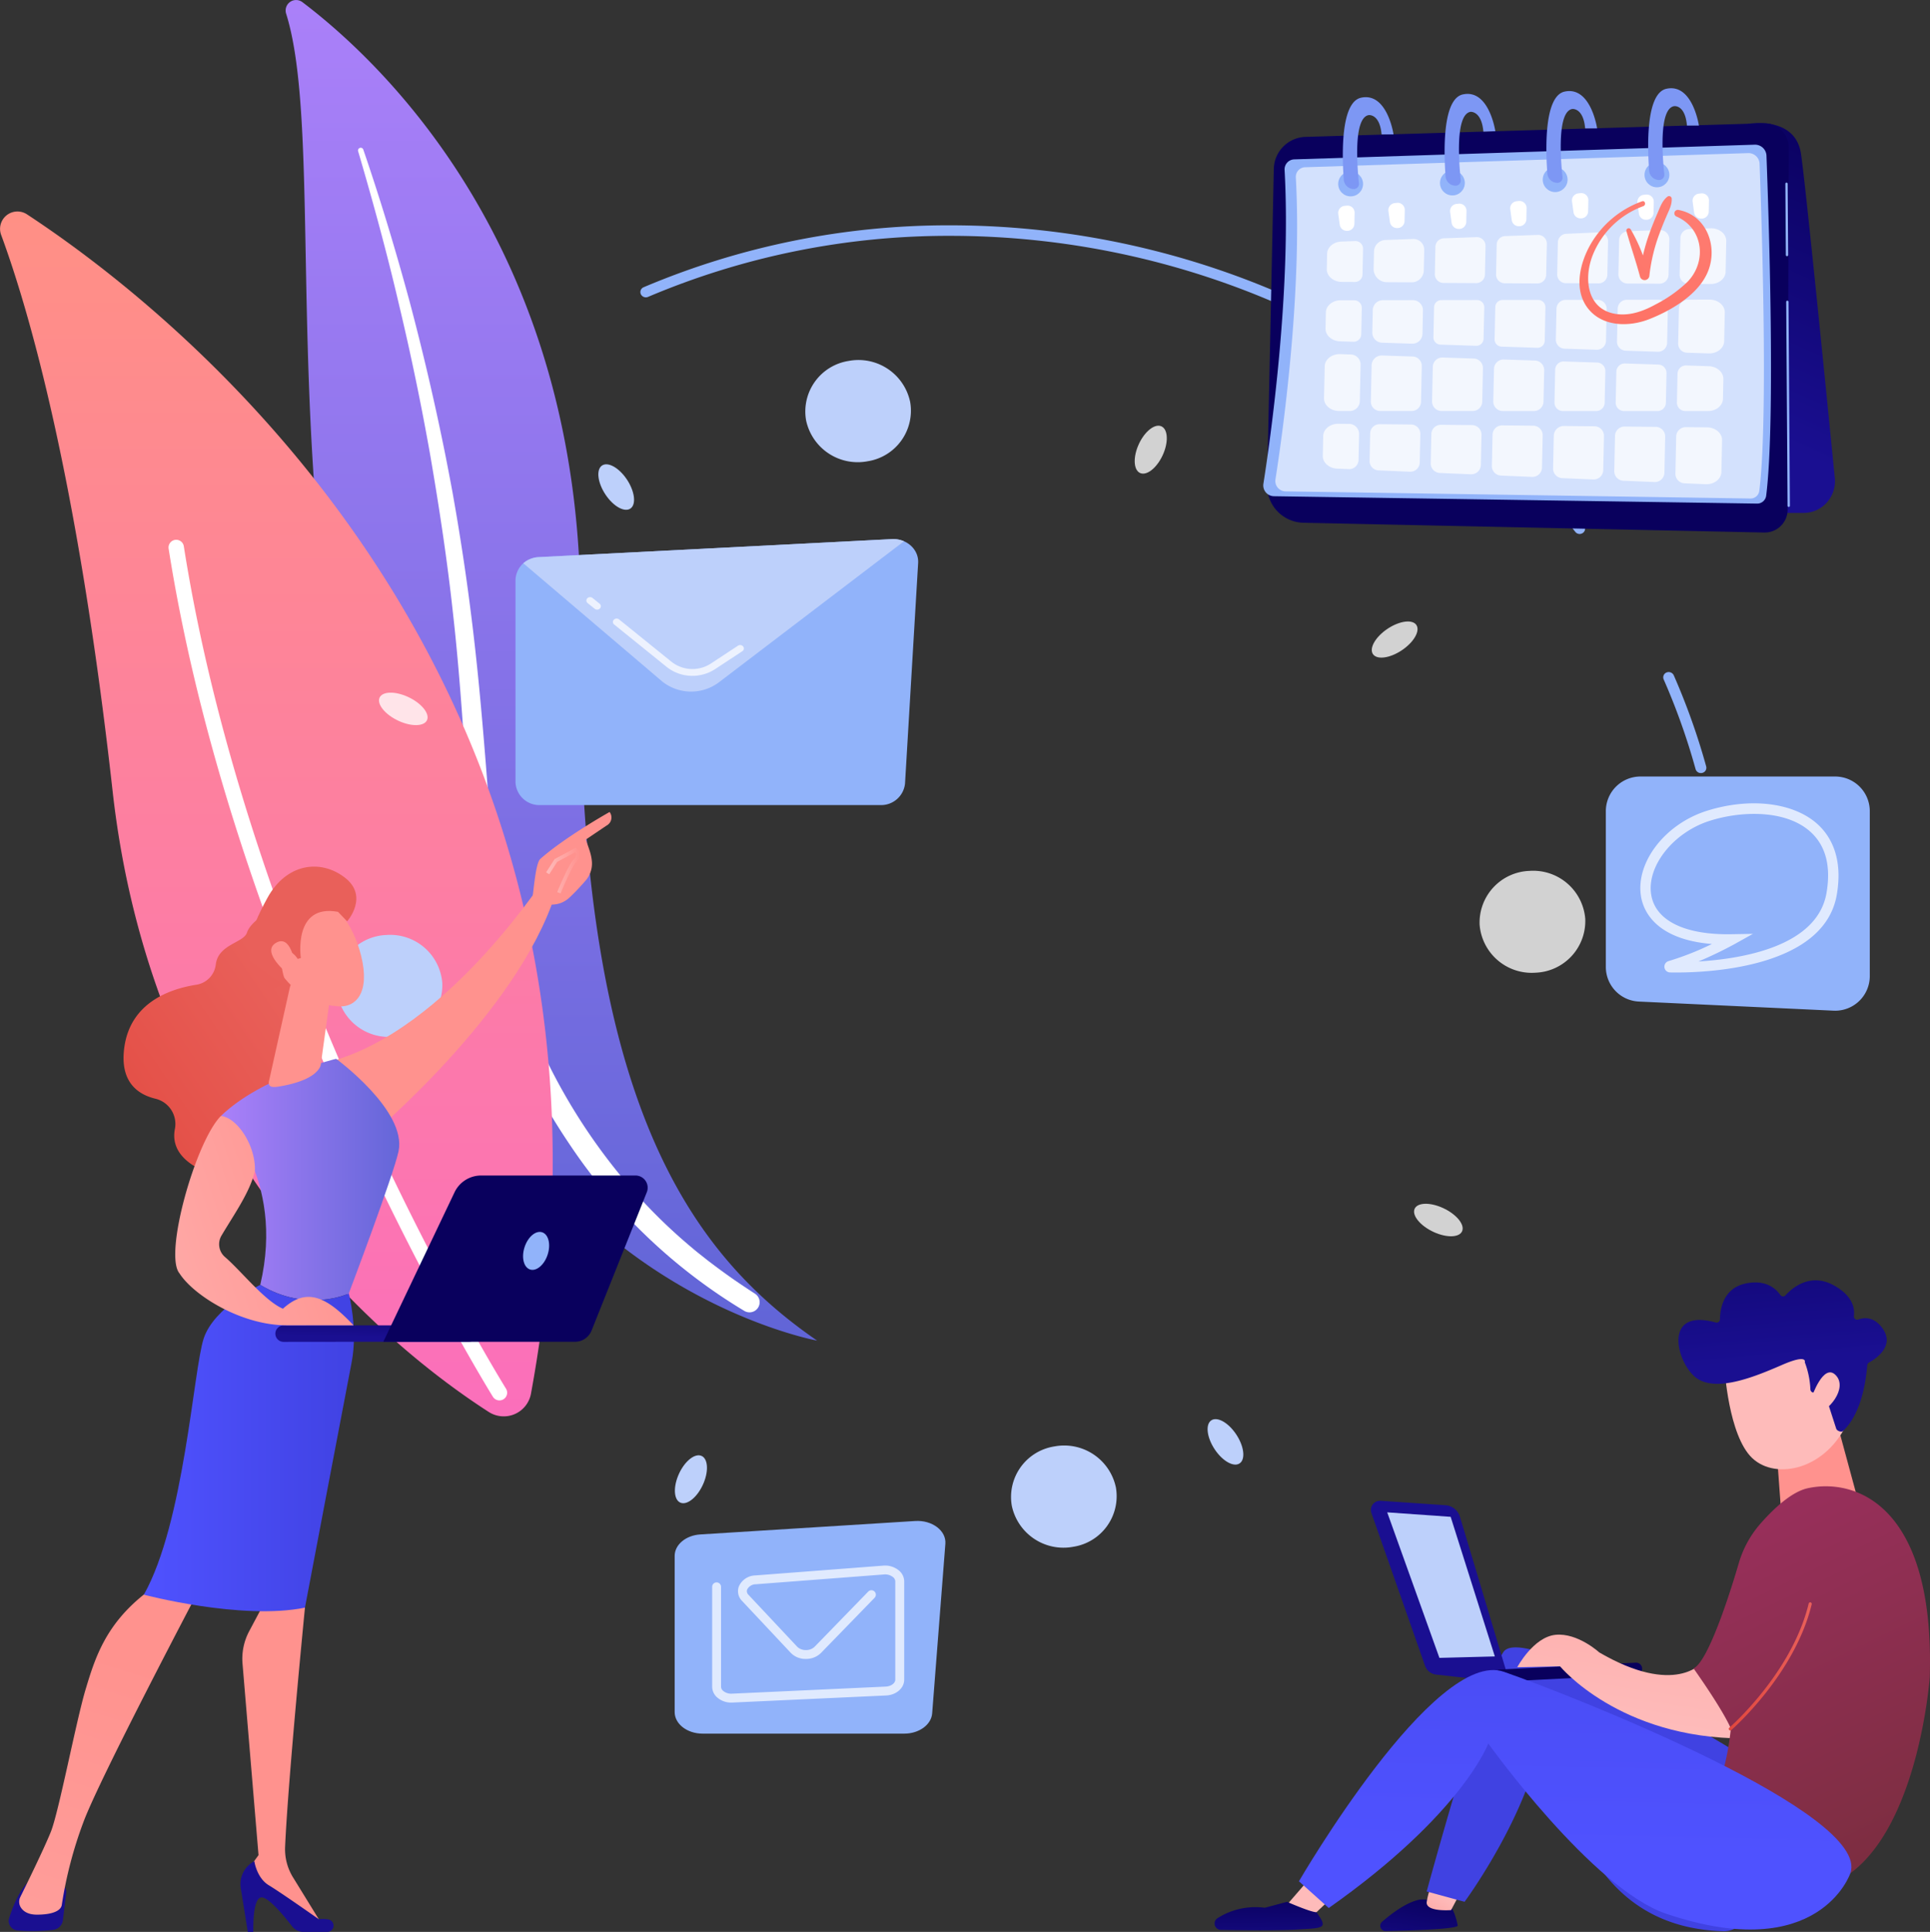 <svg xmlns="http://www.w3.org/2000/svg" xmlns:xlink="http://www.w3.org/1999/xlink" width="515" height="515.389" viewBox="0 0 515 515.389"><rect x="0" y="0" width="515" height="515.389" fill="#333333" stroke="none"/><defs><style>.cls-1{fill:url(#linear-gradient)}.cls-10,.cls-2,.cls-5,.cls-9{fill:#fff}.cls-3{fill:url(#linear-gradient-2)}.cls-4{fill:#91b3fa}.cls-5{opacity:.78}.cls-6{fill:#bdd0fb}.cls-7{fill:url(#linear-gradient-3)}.cls-8{fill:url(#linear-gradient-4)}.cls-9{opacity:.6}.cls-10{opacity:.72}.cls-11{fill:url(#linear-gradient-5)}.cls-12{fill:url(#linear-gradient-6)}.cls-13{fill:#7d97f4}.cls-14{fill:url(#linear-gradient-7)}.cls-15{fill:url(#linear-gradient-8)}.cls-16{fill:url(#linear-gradient-9)}.cls-17{fill:url(#linear-gradient-10)}.cls-18{fill:url(#linear-gradient-11)}.cls-19{fill:url(#linear-gradient-12)}.cls-20{fill:url(#linear-gradient-13)}.cls-21{fill:url(#linear-gradient-14)}.cls-22{fill:url(#linear-gradient-15)}.cls-23{fill:url(#linear-gradient-16)}.cls-24{fill:url(#linear-gradient-17)}.cls-25{fill:url(#linear-gradient-18)}.cls-26{fill:url(#linear-gradient-19)}.cls-27{fill:url(#linear-gradient-20)}.cls-28{fill:url(#linear-gradient-21)}.cls-29{fill:url(#linear-gradient-22)}.cls-30{fill:url(#linear-gradient-23)}.cls-31{fill:url(#linear-gradient-24)}.cls-32{fill:url(#linear-gradient-25)}.cls-33{fill:url(#linear-gradient-26)}.cls-34{fill:url(#linear-gradient-27)}.cls-35{fill:url(#linear-gradient-28)}.cls-36{fill:url(#linear-gradient-29)}.cls-37{fill:url(#linear-gradient-30)}.cls-38{fill:url(#linear-gradient-31)}.cls-39{fill:url(#linear-gradient-32)}.cls-40{fill:url(#linear-gradient-33)}.cls-41{fill:url(#linear-gradient-34)}.cls-42{fill:url(#linear-gradient-35)}.cls-43{fill:url(#linear-gradient-36)}.cls-44{fill:url(#linear-gradient-37)}.cls-45{fill:url(#linear-gradient-38)}.cls-46{fill:url(#linear-gradient-39)}</style><linearGradient id="linear-gradient" x1=".5" x2=".5" y2="1" gradientUnits="objectBoundingBox"><stop offset="0" stop-color="#aa80f9"/><stop offset="1" stop-color="#6165d7"/></linearGradient><linearGradient id="linear-gradient-2" x1=".5" x2=".5" y2="1" gradientUnits="objectBoundingBox"><stop offset="0" stop-color="#ff9085"/><stop offset="1" stop-color="#fb6fbb"/></linearGradient><linearGradient id="linear-gradient-3" x1=".608" x2=".511" y1="-.052" y2=".837" gradientUnits="objectBoundingBox"><stop offset="0" stop-color="#09005d"/><stop offset="1" stop-color="#1a0f91"/></linearGradient><linearGradient id="linear-gradient-4" x1="-5.744" x2="-6.704" y1="9.671" y2="11.278" xlink:href="#linear-gradient-3"/><linearGradient id="linear-gradient-5" x1="2.502" x2="-.432" y1="-3.148" y2="1.845" gradientUnits="objectBoundingBox"><stop offset="0" stop-color="#ff928e"/><stop offset="1" stop-color="#fe7062"/></linearGradient><linearGradient id="linear-gradient-6" x1="1.297" x2=".288" y1="-2.165" y2="1.248" xlink:href="#linear-gradient-5"/><linearGradient id="linear-gradient-7" x1="-.08" x2=".822" y1="1.171" y2=".257" gradientUnits="objectBoundingBox"><stop offset="0" stop-color="#e1473d"/><stop offset="1" stop-color="#e9605a"/></linearGradient><linearGradient id="linear-gradient-8" x1="-10.243" x2="-9.691" y1="-.668" y2=".409" gradientUnits="objectBoundingBox"><stop offset="0" stop-color="#febbba"/><stop offset="1" stop-color="#ff928e"/></linearGradient><linearGradient id="linear-gradient-9" x1="-26.446" x2="-25.446" y1=".501" y2=".501" xlink:href="#linear-gradient-3"/><linearGradient id="linear-gradient-10" x1="-24.976" x2="-23.942" y1="1.602" y2="-1.187" xlink:href="#linear-gradient-8"/><linearGradient id="linear-gradient-11" x1="-21.707" x2="-20.707" y1=".5" y2=".5" xlink:href="#linear-gradient-3"/><linearGradient id="linear-gradient-12" x1="-9.005" x2="-8.542" y1="1.698" y2="-1.193" xlink:href="#linear-gradient-8"/><linearGradient id="linear-gradient-13" x1="0" x2="1" y1=".5" y2=".5" xlink:href="#linear-gradient"/><linearGradient id="linear-gradient-14" x2="1" y1=".5" y2=".5" gradientUnits="objectBoundingBox"><stop offset="0" stop-color="#4f52ff"/><stop offset="1" stop-color="#4042e2"/></linearGradient><linearGradient id="linear-gradient-15" x1="-33.287" x2="-33.033" y1="1.857" y2=".807" xlink:href="#linear-gradient-8"/><linearGradient id="linear-gradient-16" x1="-24.436" x2="-22.902" y1="-.656" y2="-2.909" xlink:href="#linear-gradient-8"/><linearGradient id="linear-gradient-17" x1="-1.408" x2=".158" y1="2.839" y2=".844" xlink:href="#linear-gradient-7"/><linearGradient id="linear-gradient-18" x1="-90.901" x2="-85.109" y1="-2.84" y2="-9.981" xlink:href="#linear-gradient-8"/><linearGradient id="linear-gradient-19" x1="-32.439" x2="-30.848" y1="-1.122" y2="1.885" xlink:href="#linear-gradient-8"/><linearGradient id="linear-gradient-20" x1="0" x2="1" y1=".5" y2=".5" xlink:href="#linear-gradient-8"/><linearGradient id="linear-gradient-21" x1="-14.332" x2="-15.07" y1="-6.395" y2="-3.932" xlink:href="#linear-gradient-3"/><linearGradient id="linear-gradient-22" x1="-11.935" x2="-12.333" y1=".133" y2=".802" xlink:href="#linear-gradient-3"/><linearGradient id="linear-gradient-23" x1="-.799" x2="1.025" y1="1.009" y2=".359" xlink:href="#linear-gradient-8"/><linearGradient id="linear-gradient-24" x1=".186" x2="-.496" y1=".236" y2="1.363" gradientUnits="objectBoundingBox"><stop offset="0" stop-color="#fdf53f"/><stop offset=".66" stop-color="#e57a58"/><stop offset="1" stop-color="#d93c65"/></linearGradient><linearGradient id="linear-gradient-25" x1=".271" x2="-.461" y1="-.306" y2="1.943" xlink:href="#linear-gradient-3"/><linearGradient id="linear-gradient-26" x1="-.421" x2="-1.347" y1="-.134" y2="1.249" xlink:href="#linear-gradient-8"/><linearGradient id="linear-gradient-27" x1="3.267" x2="1.573" y1="2.728" y2="1.442" xlink:href="#linear-gradient-14"/><linearGradient id="linear-gradient-28" x1="6.908" x2="7.409" y1="6.825" y2="8.407" xlink:href="#linear-gradient-8"/><linearGradient id="linear-gradient-29" x1="-5.267" x2="-5.144" y1="1.062" y2=".098" xlink:href="#linear-gradient-8"/><linearGradient id="linear-gradient-30" x1="-3.142" x2="-3.463" y1=".703" y2="-.252" xlink:href="#linear-gradient-8"/><linearGradient id="linear-gradient-31" x1="-1.787" x2="-1.609" y1="-.577" y2=".817" xlink:href="#linear-gradient-3"/><linearGradient id="linear-gradient-32" x1="-18.137" x2="-19.553" y1="1.666" y2="-1.374" xlink:href="#linear-gradient-8"/><linearGradient id="linear-gradient-33" x1="-.003" x2=".176" y1="-.291" y2="2.089" xlink:href="#linear-gradient-3"/><linearGradient id="linear-gradient-34" x1="-29.441" x2="-28.441" y1=".5" y2=".5" xlink:href="#linear-gradient-3"/><linearGradient id="linear-gradient-35" x1="-27.996" x2="-28.737" y1="-.605" y2=".972" xlink:href="#linear-gradient-3"/><linearGradient id="linear-gradient-36" x1="-19.329" x2="-18.22" y1="-5.791" y2="-9.105" xlink:href="#linear-gradient-8"/><linearGradient id="linear-gradient-37" x1=".195" x2=".7" y1="-.587" y2="1.117" gradientUnits="objectBoundingBox"><stop offset="0" stop-color="#ab316d"/><stop offset="1" stop-color="#792d3d"/></linearGradient><linearGradient id="linear-gradient-38" x1="0" x2="1" y1=".5" y2=".5" xlink:href="#linear-gradient-7"/><linearGradient id="linear-gradient-39" x1=".506" x2=".576" y1=".644" y2="-1.072" xlink:href="#linear-gradient-14"/></defs><g id="employment" transform="translate(-0.01 0.01)"><g id="Illustration" transform="translate(0.01 -0.01)"><path id="Path_40595" d="M874.181,465.217a2.792,2.792,0,0,1,4.36-3.038c21.9,16.585,75.706,67.507,74.172,166.644C950.8,753.2,981.135,795.3,1015.877,819.245c0,0-45.095-8.208-77.438-50.752C859.043,664.046,888.672,511.088,874.181,465.217Z" class="cls-1" data-name="Path 40595" transform="translate(-797.841 -461.6)"/><path id="Path_40596" d="M978.679,675.809c3.944,13.4,7.622,26.88,10.8,40.475q4.874,20.359,8.5,40.97c2.355,13.743,4.45,27.524,5.957,41.376,1.571,13.845,2.543,27.741,3.473,41.7,1.005,13.943,1.939,27.994,4.314,41.994a141.785,141.785,0,0,0,12.906,40.645c1.621,3.179,3.3,6.341,5.158,9.374,1.8,3.066,3.733,6.055,5.729,9.008a146.891,146.891,0,0,0,46.156,43.779,2.7,2.7,0,0,0,2.885-4.565h0c-2.891-1.882-5.757-3.794-8.526-5.827-1.4-.994-2.758-2.05-4.131-3.079-1.333-1.079-2.709-2.107-4.007-3.227a142.47,142.47,0,0,1-14.8-14.24,156.132,156.132,0,0,1-23.137-33.878,136.04,136.04,0,0,1-7.71-18.982,154.269,154.269,0,0,1-4.894-20c-2.4-13.575-3.449-27.474-4.554-41.41s-2.351-27.933-4.149-41.857q-1.321-10.446-3.018-20.836c-.543-3.465-1.155-6.919-1.761-10.376q-.959-5.175-1.983-10.335-4.153-20.629-9.568-40.957c-3.68-13.523-7.716-26.946-12.262-40.19a.724.724,0,1,0-1.38.44Z" class="cls-2" data-name="Path 40596" transform="translate(-883.109 -635.445)"/><path id="Path_40597" d="M603.4,1082.191a7.388,7.388,0,0,1-11.274,4.842c-24.372-15.667-89.266-66.2-100.355-165.594-9.366-83.941-22.42-128.572-29.748-148.414a4.638,4.638,0,0,1,6.9-5.478C510.176,794.646,637.778,895.069,603.4,1082.191Z" class="cls-3" data-name="Path 40597" transform="translate(-461.72 -710.365)"/><path id="Path_40598" d="M794.737,1469.7a2.05,2.05,0,0,1-3.142-.409c-.68-1.089-68.25-110.15-86.538-226.28a2.052,2.052,0,0,1,4.053-.643c18.154,115.278,85.288,223.661,85.963,224.735a2.052,2.052,0,0,1-.336,2.6Z" class="cls-2" data-name="Path 40598" transform="translate(-660.064 -1096.659)"/><path id="Path_40599" d="M2873.188,1458.653a1.465,1.465,0,0,0,.37-.048,1.406,1.406,0,0,0,1.039-1.726,180,180,0,0,0-8.655-24.314,1.5,1.5,0,0,0-1.917-.75,1.4,1.4,0,0,0-.778,1.848,176.537,176.537,0,0,1,8.522,23.943A1.456,1.456,0,0,0,2873.188,1458.653Z" class="cls-4" data-name="Path 40599" transform="translate(-2419.317 -1252.414)"/><path id="Path_40600" d="M1636.943,869.183a1.521,1.521,0,0,0,.88-.283,1.377,1.377,0,0,0,.286-1.974c-39.245-50.15-102.465-80.086-169.106-80.086a208.251,208.251,0,0,0-81.821,16.522,1.39,1.39,0,0,0-.739,1.848,1.488,1.488,0,0,0,1.93.724,205.172,205.172,0,0,1,80.64-16.286c65.731,0,128.077,29.519,166.773,78.962a1.479,1.479,0,0,0,1.157.571Z" class="cls-4" data-name="Path 40600" transform="translate(-1215.443 -726.731)"/><path id="Path_40601" d="M2597.9,1732.987a13.939,13.939,0,0,0,14.915,12.789,13.8,13.8,0,0,0,13.273-14.369,13.94,13.94,0,0,0-14.915-12.789A13.8,13.8,0,0,0,2597.9,1732.987Z" class="cls-5" data-name="Path 40601" transform="translate(-2203.079 -1486.283)"/><path id="Path_40602" d="M947.683,1825.516a13.939,13.939,0,0,0,14.915,12.789,13.793,13.793,0,0,0,13.272-14.369,13.939,13.939,0,0,0-14.913-12.789A13.8,13.8,0,0,0,947.683,1825.516Z" class="cls-6" data-name="Path 40602" transform="translate(-857.85 -1561.712)"/><path id="Path_40603" d="M1932.907,2548.522a13.648,13.648,0,0,0-11.351,15.824,14.089,14.089,0,0,0,16.425,10.938,13.648,13.648,0,0,0,11.351-15.824A14.093,14.093,0,0,0,1932.907,2548.522Z" class="cls-6" data-name="Path 40603" transform="translate(-1651.567 -2162.645)"/><path id="Path_40604" d="M1635.847,981.644A13.649,13.649,0,0,0,1624.5,997.47a14.085,14.085,0,0,0,16.425,10.935,13.645,13.645,0,0,0,11.349-15.824A14.089,14.089,0,0,0,1635.847,981.644Z" class="cls-6" data-name="Path 40604" transform="translate(-1409.408 -885.35)"/><path id="Path_40605" d="M1437.024,2567.7c-1.434,3.489-1.076,6.753.8,7.294s4.561-1.848,6-5.335,1.076-6.753-.8-7.294S1438.458,2564.21,1437.024,2567.7Z" class="cls-6" data-name="Path 40605" transform="translate(-1256.056 -2174.048)"/><path id="Path_40606" d="M2100.917,1081.518c-1.436,3.487-1.077,6.753.8,7.295s4.561-1.848,6-5.335,1.076-6.753-.8-7.295S2102.351,1078.031,2100.917,1081.518Z" class="cls-5" data-name="Path 40606" transform="translate(-1797.251 -962.536)"/><path id="Path_40607" d="M1077.814,2298.984c-3.1,2.264-4.558,5.234-3.245,6.635s4.894.7,8-1.56,4.559-5.234,3.247-6.635S1080.919,2296.722,1077.814,2298.984Z" class="cls-5" data-name="Path 40607" transform="translate(-960.911 -1957.547)"/><path id="Path_40608" d="M2446.044,1360.984c-3.1,2.262-4.557,5.234-3.245,6.635s4.894.7,8-1.56,4.559-5.234,3.247-6.635S2449.149,1358.722,2446.044,1360.984Z" class="cls-5" data-name="Path 40608" transform="translate(-2076.272 -1192.904)"/><path id="Path_40609" d="M1016.641,1462.579c-3.511-1.613-6.919-1.479-7.605.281s1.608,4.51,5.123,6.121,6.921,1.479,7.607-.281S1020.156,1464.191,1016.641,1462.579Z" class="cls-5" data-name="Path 40609" transform="translate(-907.785 -1276.663)"/><path id="Path_40610" d="M2511.1,2200.365c-3.511-1.614-6.921-1.488-7.607.281s1.608,4.51,5.123,6.121,6.921,1.488,7.607-.281S2514.616,2201.977,2511.1,2200.365Z" class="cls-5" data-name="Path 40610" transform="translate(-2126.046 -1878.092)"/><path id="Path_40611" d="M1333.173,1135.8c-2.136-3.142-5.114-4.733-6.653-3.565s-1.055,4.657,1.079,7.8,5.114,4.733,6.654,3.565S1335.3,1138.941,1333.173,1135.8Z" class="cls-6" data-name="Path 40611" transform="translate(-1165.958 -1007.983)"/><path id="Path_40612" d="M2212.823,2514.039c-2.135-3.142-5.114-4.733-6.653-3.563s-1.055,4.657,1.079,7.794,5.114,4.733,6.654,3.565S2214.958,2517.177,2212.823,2514.039Z" class="cls-6" data-name="Path 40612" transform="translate(-1883.036 -2131.499)"/><path id="Path_40613" d="M2996.985,733.885c-2.229-22.481-7.8-78.317-9.022-86.479-1.53-10.257-14.1-7.993-14.1-7.993l-2.693,103.8H2988.7a8.265,8.265,0,0,0,6.18-2.8,8.572,8.572,0,0,0,2.109-6.533Z" class="cls-7" data-name="Path 40613" transform="translate(-2507.386 -606.378)"/><path id="Path_40614" d="M2300.879,746.1a9.913,9.913,0,0,1-9.7-10.121l1.787-84.276a8.733,8.733,0,0,1,8.472-8.544l122.305-3.628a6.441,6.441,0,0,1,6.631,6.456l-.294,96.62a6.114,6.114,0,0,1-6.243,6.1Z" class="cls-8" data-name="Path 40614" transform="translate(-1953.067 -606.642)"/><path id="Path_40615" d="M2288.488,764.223a2.879,2.879,0,0,1-2.8-3.327c1.8-11.475,7.47-50.944,5.653-83.721a2.661,2.661,0,0,1,2.571-2.813l122.856-3.92a3.062,3.062,0,0,1,3.16,2.946c.523,13.778,2.469,70.514-.078,90.683a2.426,2.426,0,0,1-2.447,2.12Z" class="cls-4" data-name="Path 40615" transform="translate(-1948.561 -631.844)"/><path id="Path_40616" d="M2305.777,772.831a2.772,2.772,0,0,1-2.694-3.2c1.735-11.043,7.188-49.026,5.439-80.563a2.56,2.56,0,0,1,2.475-2.711l118.23-3.772a2.956,2.956,0,0,1,3.042,2.848c.5,13.259,2.375,67.858-.075,87.268a2.335,2.335,0,0,1-2.354,2.033Z" class="cls-9" data-name="Path 40616" transform="translate(-1962.744 -641.742)"/><path id="Path_40617" d="M2710.183,799.661l-.185,8.514a2.327,2.327,0,0,0,2.314,2.377l8.734.05a2.327,2.327,0,0,0,2.34-2.279l.185-8.952a2.329,2.329,0,0,0-2.419-2.379l-8.744.388A2.328,2.328,0,0,0,2710.183,799.661Z" class="cls-10" data-name="Path 40617" transform="translate(-2294.482 -735.005)"/><path id="Path_40618" d="M2535.612,816.095l8.735.048a2.327,2.327,0,0,0,2.34-2.279l.163-7.612a2.329,2.329,0,0,0-2.4-2.377l-8.741.314a2.327,2.327,0,0,0-2.244,2.277l-.153,7.25a2.329,2.329,0,0,0,2.3,2.379Z" class="cls-10" data-name="Path 40618" transform="translate(-2150.447 -740.616)"/><path id="Path_40619" d="M2538.464,1074.851l-8.316-.081a2.541,2.541,0,0,0-2.564,2.488l-.166,7.779a2.543,2.543,0,0,0,2.434,2.588l8.3.351a2.54,2.54,0,0,0,2.647-2.484l.172-8.051a2.539,2.539,0,0,0-2.508-2.589Z" class="cls-10" data-name="Path 40619" transform="translate(-2145.646 -961.446)"/><path id="Path_40620" d="M2452.531,1084.148l.161-7.607a2.5,2.5,0,0,0-2.473-2.55l-8.394-.081a2.5,2.5,0,0,0-2.521,2.445l-.155,7.333a2.5,2.5,0,0,0,2.391,2.547l8.389.355a2.5,2.5,0,0,0,2.6-2.442Z" class="cls-10" data-name="Path 40620" transform="translate(-2073.689 -960.745)"/><path id="Path_40621" d="M2456.461,903.839l.133-6.245a2.689,2.689,0,0,0-2.693-2.745l-8.015.015a2.687,2.687,0,0,0-2.682,2.632l-.128,5.968a2.687,2.687,0,0,0,2.6,2.743l8.012.261a2.685,2.685,0,0,0,2.774-2.628Z" class="cls-10" data-name="Path 40621" transform="translate(-2076.892 -814.779)"/><path id="Path_40622" d="M2454.374,987.122l.2-9.551a2.5,2.5,0,0,0-2.414-2.549l-8.2-.268a2.687,2.687,0,0,0-2.772,2.628l-.2,9.633a2.5,2.5,0,0,0,2.495,2.55h8.4A2.5,2.5,0,0,0,2454.374,987.122Z" class="cls-10" data-name="Path 40622" transform="translate(-2075.188 -879.914)"/><path id="Path_40623" d="M2624.025,813.585l8.735.048a2.327,2.327,0,0,0,2.34-2.279l.185-8.293a2.327,2.327,0,0,0-2.4-2.377l-8.742.314a2.328,2.328,0,0,0-2.243,2.277l-.168,7.931a2.329,2.329,0,0,0,2.3,2.379Z" class="cls-10" data-name="Path 40623" transform="translate(-2222.525 -738.015)"/><path id="Path_40624" d="M2542.724,989.437l.185-8.934a2.541,2.541,0,0,0-2.458-2.587l-8.3-.272a2.541,2.541,0,0,0-2.622,2.486l-.2,9.2a2.542,2.542,0,0,0,2.54,2.587h8.316A2.542,2.542,0,0,0,2542.724,989.437Z" class="cls-10" data-name="Path 40624" transform="translate(-2147.202 -882.27)"/><path id="Path_40625" d="M2631.275,894.53l-9.538.017a1.93,1.93,0,0,0-1.924,1.887l-.185,8.588a1.926,1.926,0,0,0,1.863,1.967l9.531.312a1.927,1.927,0,0,0,1.99-1.885l.185-8.919a1.926,1.926,0,0,0-1.922-1.966Z" class="cls-10" data-name="Path 40625" transform="translate(-2220.814 -814.518)"/><path id="Path_40626" d="M2708.231,896.756l-.174,8.182a2.422,2.422,0,0,0,2.342,2.471l8.542.279a2.421,2.421,0,0,0,2.5-2.368l.185-8.475a2.424,2.424,0,0,0-2.425-2.475l-8.548.017A2.421,2.421,0,0,0,2708.231,896.756Z" class="cls-10" data-name="Path 40626" transform="translate(-2292.9 -814.388)"/><path id="Path_40627" d="M2533.184,906.585l9.529.312a1.925,1.925,0,0,0,1.99-1.885l.185-8.355a1.926,1.926,0,0,0-1.929-1.967l-9.539.017a1.928,1.928,0,0,0-1.932,1.889l-.17,8.025a1.928,1.928,0,0,0,1.865,1.964Z" class="cls-10" data-name="Path 40627" transform="translate(-2148.825 -814.648)"/><path id="Path_40628" d="M2628.851,980.8l-8.3-.272a2.543,2.543,0,0,0-2.625,2.486l-.185,8.672a2.541,2.541,0,0,0,2.539,2.588h8.317a2.541,2.541,0,0,0,2.541-2.486l.185-8.4A2.539,2.539,0,0,0,2628.851,980.8Z" class="cls-10" data-name="Path 40628" transform="translate(-2219.273 -884.618)"/><path id="Path_40629" d="M2717.491,983.635l-8.885-.29a2.251,2.251,0,0,0-2.323,2.2l-.185,8.731a2.25,2.25,0,0,0,2.249,2.3h8.892a2.249,2.249,0,0,0,2.249-2.2l.185-8.44A2.251,2.251,0,0,0,2717.491,983.635Z" class="cls-10" data-name="Path 40629" transform="translate(-2291.303 -886.918)"/><path id="Path_40630" d="M2448.5,818.068l6.629.039a3.229,3.229,0,0,0,3.245-3.16l.116-5.469a2.875,2.875,0,0,0-2.968-2.935l-7.393.268a3.16,3.16,0,0,0-3.045,3.09l-.1,4.569a3.53,3.53,0,0,0,3.513,3.6Z" class="cls-10" data-name="Path 40630" transform="translate(-2078.449 -742.791)"/><path id="Path_40631" d="M2381.265,1076.1a2.685,2.685,0,0,0-2.661-2.743l-2.887-.03c-2.2-.02-3.988,1.43-4.027,3.256l-.113,5.288c-.039,1.811,1.664,3.327,3.841,3.421l3.1.131a2.5,2.5,0,0,0,2.6-2.441Z" class="cls-10" data-name="Path 40631" transform="translate(-2018.606 -960.272)"/><path id="Path_40632" d="M2889.154,1078.255l-5.68-.055a2.543,2.543,0,0,0-2.565,2.49l-.21,9.9a2.541,2.541,0,0,0,2.434,2.587l5.654.24c2.255.094,4.146-1.375,4.184-3.253l.185-8.5C2893.19,1079.826,2891.392,1078.277,2889.154,1078.255Z" class="cls-10" data-name="Path 40632" transform="translate(-2433.635 -964.242)"/><path id="Path_40633" d="M2377.405,987.944h2.819a2.687,2.687,0,0,0,2.687-2.63l.207-9.709a2.689,2.689,0,0,0-2.6-2.743l-2.837-.093c-2.236-.072-4.1,1.392-4.138,3.255l-.185,8.5C2373.323,986.4,2375.149,987.944,2377.405,987.944Z" class="cls-10" data-name="Path 40633" transform="translate(-2020.058 -878.295)"/><path id="Path_40634" d="M2379.41,905.97l3.549.116a2.033,2.033,0,0,0,2.1-1.989l.148-7.012a2.033,2.033,0,0,0-2.033-2.076h-3.584c-2.173,0-3.933,1.447-3.972,3.256l-.09,4.275C2375.486,904.373,2377.218,905.9,2379.41,905.97Z" class="cls-10" data-name="Path 40634" transform="translate(-2021.826 -814.909)"/><path id="Path_40635" d="M2895.025,791.116l-5.694.2a2.421,2.421,0,0,0-2.334,2.369l-.209,9.786a2.421,2.421,0,0,0,2.4,2.473l5.864.033c2.187.013,3.97-1.434,4.009-3.255l.172-8.185C2899.283,792.6,2897.346,791.031,2895.025,791.116Z" class="cls-10" data-name="Path 40635" transform="translate(-2438.598 -730.213)"/><path id="Path_40636" d="M2626.753,1075.709l-8.317-.079a2.539,2.539,0,0,0-2.563,2.486l-.185,8.317a2.541,2.541,0,0,0,2.432,2.587l8.3.351a2.54,2.54,0,0,0,2.647-2.484l.185-8.585a2.544,2.544,0,0,0-2.5-2.593Z" class="cls-10" data-name="Path 40636" transform="translate(-2217.602 -962.147)"/><path id="Path_40637" d="M2893.073,894.08l-5.772.011a2.421,2.421,0,0,0-2.417,2.377l-.2,9.309a2.417,2.417,0,0,0,2.341,2.471l5.8.185c2.237.074,4.1-1.392,4.138-3.255l.163-7.67C2897.166,895.625,2895.333,894.076,2893.073,894.08Z" class="cls-10" data-name="Path 40637" transform="translate(-2436.886 -814.151)"/><path id="Path_40638" d="M2891.388,989.322l-6.025-.2a2.25,2.25,0,0,0-2.323,2.2l-.162,7.666a2.249,2.249,0,0,0,2.249,2.3h6.053c2.177,0,3.944-1.443,3.982-3.256l.111-5.286C2895.312,990.919,2893.58,989.394,2891.388,989.322Z" class="cls-10" data-name="Path 40638" transform="translate(-2435.411 -891.629)"/><path id="Path_40639" d="M2794.661,988.436l-.173,8.2a2.251,2.251,0,0,0,2.249,2.3h8.892a2.249,2.249,0,0,0,2.249-2.2l.168-7.908a2.247,2.247,0,0,0-2.176-2.3l-8.885-.292a2.249,2.249,0,0,0-2.323,2.2Z" class="cls-10" data-name="Path 40639" transform="translate(-2363.357 -889.273)"/><path id="Path_40640" d="M2803.457,1077.421l-8.3-.081a2.543,2.543,0,0,0-2.565,2.489l-.2,9.374a2.543,2.543,0,0,0,2.434,2.588l8.3.349a2.542,2.542,0,0,0,2.65-2.48l.205-9.644a2.543,2.543,0,0,0-2.519-2.595Z" class="cls-10" data-name="Path 40640" transform="translate(-2361.645 -963.542)"/><path id="Path_40641" d="M2381.354,820.448l3.474.018a2.033,2.033,0,0,0,2.044-1.989l.146-6.86a2.032,2.032,0,0,0-2.1-2.074l-3.682.133c-2.107.076-3.77,1.5-3.807,3.253l-.087,4.092C2377.3,818.89,2379.108,820.435,2381.354,820.448Z" class="cls-10" data-name="Path 40641" transform="translate(-2023.302 -745.238)"/><path id="Path_40642" d="M2715.136,1076.569l-8.163-.079a2.685,2.685,0,0,0-2.709,2.628l-.185,8.7a2.545,2.545,0,0,0,2.434,2.588l8.3.351a2.543,2.543,0,0,0,2.65-2.488l.194-9.111a2.544,2.544,0,0,0-2.519-2.589Z" class="cls-10" data-name="Path 40642" transform="translate(-2289.656 -962.849)"/><path id="Path_40643" d="M2798.6,796.419l-.194,9.1a2.424,2.424,0,0,0,2.4,2.475l8.546.048a2.423,2.423,0,0,0,2.436-2.371l.2-9.461a2.423,2.423,0,0,0-2.51-2.471l-8.553.307A2.423,2.423,0,0,0,2798.6,796.419Z" class="cls-10" data-name="Path 40643" transform="translate(-2366.552 -732.357)"/><path id="Path_40644" d="M2796.543,896.6l-.185,8.745a2.421,2.421,0,0,0,2.336,2.471l8.542.281a2.425,2.425,0,0,0,2.5-2.369l.185-9.039a2.423,2.423,0,0,0-2.425-2.475l-8.548.017A2.421,2.421,0,0,0,2796.543,896.6Z" class="cls-10" data-name="Path 40644" transform="translate(-2364.881 -814.257)"/><path id="Path_40645" d="M2393.861,760.576l.394,2.883a1.9,1.9,0,0,0,1.837,1.637h.135a1.894,1.894,0,0,0,1.935-1.848l.063-2.957a1.894,1.894,0,0,0-2.1-1.922l-.593.065a1.894,1.894,0,0,0-1.669,2.142Z" class="cls-2" data-name="Path 40645" transform="translate(-2036.758 -703.513)"/><path id="Path_40646" d="M2466.281,756.555l.394,2.883a1.893,1.893,0,0,0,1.835,1.638h.137a1.893,1.893,0,0,0,1.934-1.848l.063-2.957a1.892,1.892,0,0,0-2.1-1.922l-.592.065a1.892,1.892,0,0,0-1.668,2.142Z" class="cls-2" data-name="Path 40646" transform="translate(-2095.793 -700.235)"/><path id="Path_40647" d="M2555.373,757.779l.394,2.883a1.9,1.9,0,0,0,1.837,1.638h.137a1.894,1.894,0,0,0,1.933-1.848l.063-2.957a1.9,1.9,0,0,0-2.1-1.924l-.592.065a1.9,1.9,0,0,0-1.671,2.144Z" class="cls-2" data-name="Path 40647" transform="translate(-2168.42 -701.231)"/><path id="Path_40648" d="M2642.18,753.889l.394,2.883a1.892,1.892,0,0,0,1.837,1.638h.135a1.894,1.894,0,0,0,1.935-1.848l.061-2.957a1.895,1.895,0,0,0-2.1-1.924l-.593.067a1.893,1.893,0,0,0-1.669,2.142Z" class="cls-2" data-name="Path 40648" transform="translate(-2239.184 -698.06)"/><path id="Path_40649" d="M2731.341,742.556l.394,2.883a1.891,1.891,0,0,0,1.835,1.637h.137a1.893,1.893,0,0,0,1.933-1.848l.063-2.957a1.892,1.892,0,0,0-2.1-1.922l-.594.065a1.893,1.893,0,0,0-1.669,2.142Z" class="cls-2" data-name="Path 40649" transform="translate(-2311.866 -688.823)"/><path id="Path_40650" d="M2825.8,744.608l.394,2.892a1.894,1.894,0,0,0,1.835,1.637h.137a1.9,1.9,0,0,0,1.935-1.848l.061-2.957a1.894,1.894,0,0,0-2.1-1.922l-.593.065a1.9,1.9,0,0,0-1.669,2.133Z" class="cls-2" data-name="Path 40650" transform="translate(-2388.867 -690.503)"/><path id="Path_40651" d="M2905.511,742.9l.393,2.883a1.9,1.9,0,0,0,1.837,1.637h.135a1.9,1.9,0,0,0,1.936-1.848l.063-2.957a1.894,1.894,0,0,0-2.1-1.922l-.594.065a1.894,1.894,0,0,0-1.669,2.142Z" class="cls-2" data-name="Path 40651" transform="translate(-2453.847 -689.1)"/><path id="Path_40652" d="M2821.9,745.33a.7.7,0,0,0-1.166-.512c-1.355,1.066-1.905,2.722-2.572,4.267-.779,1.8-1.523,3.617-2.185,5.463a50.253,50.253,0,0,0-1.746,5.94,42.971,42.971,0,0,0-3.268-6.966.626.626,0,0,0-1.149.455c1.146,4.066,2.556,8.062,3.635,12.155a1.276,1.276,0,0,0,2.5-.285,46.338,46.338,0,0,1,2.617-11c.617-1.7,1.307-3.377,2.021-5.04C2821.217,748.339,2821.99,746.965,2821.9,745.33Z" class="cls-11" data-name="Path 40652" transform="translate(-2375.826 -692.329)"/><path id="Path_40653" d="M2768.673,754.3a.921.921,0,0,0-.527,1.763c7.146,3.142,8.082,12.013,2.918,17.373a35.834,35.834,0,0,1-8.559,6.064c-3.042,1.68-6.441,2.957-9.98,2.608-8.187-.822-9.3-9.154-6.851-15.584a22.987,22.987,0,0,1,13.569-13.247c.8-.3.488-1.593-.329-1.294a25.965,25.965,0,0,0-13.776,11.534c-2.809,4.931-4.493,11.887-.817,16.839,3.805,5.123,11.028,5.214,16.469,3.079,5.986-2.349,13.438-6.707,15.82-13.031C2779.114,763.778,2776.033,755.68,2768.673,754.3Z" class="cls-12" data-name="Path 40653" transform="translate(-2320.741 -698.28)"/><path id="Path_40654" d="M3041.35,950.635a.309.309,0,0,1-.311-.307l-.369-54.406a.311.311,0,0,1,.309-.312h0a.309.309,0,0,1,.308.309l.37,54.4a.309.309,0,0,1-.307.312Z" class="cls-4" data-name="Path 40654" transform="translate(-2564.042 -815.398)"/><path id="Path_40655" d="M3039.892,744.832a.312.312,0,0,1-.31-.309l-.131-19a.309.309,0,0,1,.309-.312h0a.307.307,0,0,1,.309.307l.133,19a.31.31,0,0,1-.309.31Z" class="cls-4" data-name="Path 40655" transform="translate(-2563.047 -676.491)"/><circle id="Ellipse_383" cx="3.316" cy="3.316" r="3.316" class="cls-4" data-name="Ellipse 383" transform="translate(357.085 45.757)"/><circle id="Ellipse_384" cx="3.316" cy="3.316" r="3.316" class="cls-4" data-name="Ellipse 384" transform="translate(384.245 45.501)"/><circle id="Ellipse_385" cx="3.316" cy="3.316" r="3.316" class="cls-4" data-name="Ellipse 385" transform="translate(411.661 44.609)"/><circle id="Ellipse_386" cx="3.316" cy="3.316" r="3.316" class="cls-4" data-name="Ellipse 386" transform="translate(438.821 43.335)"/><path id="Path_40656" d="M2846.233,589.1c-5.578,1.218-5.051,15.894-4.6,21.852a2.687,2.687,0,0,0,2.68,2.484,1.381,1.381,0,0,0,1.368-1.527c-.482-4.5-1.508-17.472,2.6-18.165,0,0,2.946-.521,3.441,5.175h3.188S2853.246,587.567,2846.233,589.1Z" class="cls-13" data-name="Path 40656" transform="translate(-2401.575 -565.417)"/><path id="Path_40657" d="M2699.276,593.184c-5.578,1.216-5.051,15.894-4.6,21.856a2.685,2.685,0,0,0,2.678,2.486,1.375,1.375,0,0,0,1.367-1.523c-.482-4.5-1.508-17.484,2.6-18.177,0,0,2.946-.407,3.441,5.175h3.188S2706.29,591.654,2699.276,593.184Z" class="cls-13" data-name="Path 40657" transform="translate(-2281.779 -568.749)"/><path id="Path_40658" d="M2552.316,597.284c-5.578,1.218-5.051,15.894-4.6,21.86a2.687,2.687,0,0,0,2.678,2.488,1.375,1.375,0,0,0,1.368-1.523c-.482-4.5-1.508-17.487,2.6-18.182,0,0,2.946-.331,3.441,5.28l3.188-.111S2559.33,595.753,2552.316,597.284Z" class="cls-13" data-name="Path 40658" transform="translate(-2161.979 -572.092)"/><path id="Path_40659" d="M2405.356,602.033c-5.578,1.216-5.051,15.909-4.6,21.867a2.693,2.693,0,0,0,2.678,2.491,1.371,1.371,0,0,0,1.368-1.519c-.483-4.5-1.508-17.5,2.6-18.2,0,0,2.944-.431,3.441,5.153h3.186S2412.37,600.5,2405.356,602.033Z" class="cls-13" data-name="Path 40659" transform="translate(-2042.179 -575.963)"/><path id="Path_40660" d="M1303.322,1310.7h-90.692a6.366,6.366,0,0,1-6.629-6.064v-54.027a6.328,6.328,0,0,1,6.26-6.054l94.193-4.805c3.944-.2,7.208,2.772,6.988,6.385l-3.5,58.829A6.405,6.405,0,0,1,1303.322,1310.7Z" class="cls-4" data-name="Path 40660" transform="translate(-1068.446 -1095.926)"/><path id="Path_40661" d="M1269.289,1278.1l49.575-37.771a7.126,7.126,0,0,0-3.216-.578l-94.193,4.805a6.912,6.912,0,0,0-4.175,1.641l37.1,31.566A12.376,12.376,0,0,0,1269.289,1278.1Z" class="cls-6" data-name="Path 40661" transform="translate(-1077.641 -1095.932)"/><path id="Path_40662" d="M1367.87,1369.78a10.951,10.951,0,0,1-6.89-2.4L1347,1356.087a.854.854,0,0,1-.089-1.279,1.057,1.057,0,0,1,1.4-.079l13.979,11.29a9.006,9.006,0,0,0,10.509.481l7.243-4.763a1.054,1.054,0,0,1,1.384.207.859.859,0,0,1-.227,1.266l-7.243,4.763a11.088,11.088,0,0,1-6.086,1.807Z" class="cls-10" data-name="Path 40662" transform="translate(-1183.114 -1189.48)"/><path id="Path_40663" d="M1311.212,1326.9a1.03,1.03,0,0,1-.654-.227l-1.883-1.519a.854.854,0,0,1-.087-1.279,1.057,1.057,0,0,1,1.4-.08l1.882,1.519a.854.854,0,0,1,.087,1.279A1.03,1.03,0,0,1,1311.212,1326.9Z" class="cls-10" data-name="Path 40663" transform="translate(-1151.872 -1164.266)"/><path id="Path_40664" d="M2780.25,1591.767V1633.3a9.241,9.241,0,0,0,8.808,9.241l51.95,2.432a9.241,9.241,0,0,0,9.677-9.241v-43.986a9.241,9.241,0,0,0-9.241-9.241h-51.951a9.241,9.241,0,0,0-9.243,9.257Z" class="cls-4" data-name="Path 40664" transform="translate(-2351.751 -1375.349)"/><path id="Path_40665" d="M2839.682,1666.329c-.671,0-1.238,0-1.687-.017a1.543,1.543,0,0,1-.37-3.031,75.644,75.644,0,0,0,11.542-4.556c-15.275-1.246-18.324-9.091-18.914-12.68-1.488-9.056,6.367-19.289,17.507-22.827,11.37-3.606,22.886-2.306,29.343,3.314,3.432,2.987,7.155,8.7,5.4,19C2879.219,1664.78,2849.183,1666.329,2839.682,1666.329ZM2838.369,1665.948Zm-.318-2.4Zm22.069-7.531-4.839,2.7a106.047,106.047,0,0,1-9.7,4.67c11.793-.71,31.744-4.042,34.176-18.313,1.235-7.245-.273-12.776-4.486-16.448-6.533-5.687-18.112-5.482-26.685-2.761-9.714,3.085-16.863,12.12-15.612,19.735,1.135,6.912,9.006,10.778,21.6,10.514Z" class="cls-10" data-name="Path 40665" transform="translate(-2392.365 -1406.889)"/><path id="Path_40666" d="M1497.092,2713.773h-53.818c-4.118,0-7.454-2.576-7.454-5.753v-41.661c0-3,2.981-5.493,6.851-5.729l57.341-3.583c4.517-.281,8.317,2.587,8.041,6.08l-3.523,45.243C1504.294,2711.4,1501.034,2713.773,1497.092,2713.773Z" class="cls-4" data-name="Path 40666" transform="translate(-1255.792 -2251.279)"/><path id="Path_40667" d="M1495.07,2758.036a5.588,5.588,0,0,1-3.872-1.458,3.82,3.82,0,0,1-1.238-2.763V2727.1a1.185,1.185,0,0,1,2.367,0v26.709a1.493,1.493,0,0,0,.5,1.052,3.35,3.35,0,0,0,2.425.8l41-1.885c1.418-.064,2.571-.895,2.571-1.848v-26.225a1.5,1.5,0,0,0-.528-1.072,3.367,3.367,0,0,0-2.519-.769l-34.106,2.607a2.625,2.625,0,0,0-2.369,1.405,1.3,1.3,0,0,0,.346,1.41l13.009,13.861a3.206,3.206,0,0,0,2.286.882,3.258,3.258,0,0,0,2.332-.856l14.329-14.739a1.183,1.183,0,0,1,1.7,1.65l-14.329,14.739a5.629,5.629,0,0,1-4.049,1.573,5.43,5.43,0,0,1-3.992-1.628l-13.009-13.861a3.655,3.655,0,0,1-.826-3.881,4.938,4.938,0,0,1,4.4-2.909l34.106-2.608a5.766,5.766,0,0,1,4.306,1.392,3.827,3.827,0,0,1,1.294,2.809v26.224c0,2.24-2.122,4.09-4.829,4.213l-41,1.885Z" class="cls-10" data-name="Path 40667" transform="translate(-1299.926 -2303.83)"/><path id="Path_40668" d="M680.262,1773.31s-6.1,2.97-7.226,6.38c-.9,2.737-7.65,3.09-8.317,8.472a6.184,6.184,0,0,1-5.175,5.428c-6.894,1.057-17.515,4.635-19.221,16.6-1.294,9.135,3.36,12.6,8.247,13.8a6.921,6.921,0,0,1,5.249,8c-.7,3.477.342,7.494,6.365,10.671,13.492,7.121,26.97-16.868,26.97-16.868l2.761-41.888Z" class="cls-14" data-name="Path 40668" transform="translate(-607.137 -1530.886)"/><path id="Path_40669" d="M994.532,1719.58s-26.942,42.619-58.982,50.85c0,0,6.243,17.779,11.061,19.816,0,0,39.417-32.9,49.547-64.61Z" class="cls-15" data-name="Path 40669" transform="translate(-847.979 -1487.086)"/><path id="Path_40670" d="M489.621,3182.3l-.872,7.178a2.968,2.968,0,0,1-2.6,2.587,45.913,45.913,0,0,1-9.61.15,2.541,2.541,0,0,1-2.133-3.293c.882-2.772,2.493-6.931,4.816-9.379h7.964a2.453,2.453,0,0,1,2.436,2.758Z" class="cls-16" data-name="Path 40670" transform="translate(-471.963 -2677.224)"/><path id="Path_40671" d="M826.971,2739.44l1.344,7.906s-4.5,45.592-5.3,63.83a14.293,14.293,0,0,0,2.114,8.123l7.827,12.709-19.892-11.738-.4-2.428,3.26-4.476-4.269-51.076a15.655,15.655,0,0,1,1.783-8.668l4.114-7.729Z" class="cls-17" data-name="Path 40671" transform="translate(-746.94 -2318.461)"/><path id="Path_40672" d="M832.052,3167.056H825.7a3.818,3.818,0,0,1-3.033-1.488c-1.979-2.571-6.08-7.578-8.039-7.718-2.639-.185-2.3,9.206-2.3,9.206H810.85l-1.874-11.658a6.9,6.9,0,0,1,3.621-7.208s.6,4.462,3.881,6.434,13.307,9.041,13.307,9.041a9.053,9.053,0,0,1,2.578.068A1.676,1.676,0,0,1,832.052,3167.056Z" class="cls-18" data-name="Path 40672" transform="translate(-744.727 -2651.667)"/><path id="Path_40673" d="M537.069,2745.269s-26.368,50.019-30.555,61.44a109.979,109.979,0,0,0-5.716,21.849c-.089,1.411-1.848,2.761-6.676,2.761-2.493,0-3.715-1-4.314-1.966a2.822,2.822,0,0,1-.113-2.72c1.527-3.087,6.367-12.952,8.16-17.427,2.14-5.341,6.744-29.552,9.268-37.969s5.38-17.548,16.376-25.959C523.5,2745.269,531.049,2737.877,537.069,2745.269Z" class="cls-19" data-name="Path 40673" transform="translate(-484.284 -2320.535)"/><path id="Path_40674" d="M791.461,2050.271c6.8-28.822-10.431-45.125-10.431-45.125,10.873-10.437,30.679-15.186,30.679-15.186s18.9,13.821,16.661,24.638c-1.314,6.339-13.286,37.974-13.286,37.974S804.016,2057.811,791.461,2050.271Z" class="cls-20" data-name="Path 40674" transform="translate(-722.017 -1707.496)"/><path id="Path_40675" d="M685.355,2330.56c2.772-8.339,15.083-14.27,15.083-14.27,12.554,7.54,23.627,2.3,23.627,2.3s2.482,9.49.769,18.31-12.469,65.5-12.469,65.5c-16.94,3.432-42.994-3.454-42.994-3.454C680.163,2379.791,682.588,2338.9,685.355,2330.56Z" class="cls-21" data-name="Path 40675" transform="translate(-630.993 -1973.516)"/><path id="Path_40676" d="M855.413,1876.462l-5.531,24.841c-.529,2.188,1.466,1.83,3.678,1.412,3.622-.682,8.293-2.088,9.853-4.907a2.672,2.672,0,0,0,.283-.937l2.377-17.225a3.1,3.1,0,0,0-1.811-3.253l-4.585-2.033a3.1,3.1,0,0,0-4.262,2.1Z" class="cls-22" data-name="Path 40676" transform="translate(-778.073 -1613.046)"/><path id="Path_40677" d="M873.87,1760.47s5.888,3.985,8.417,14.135-1.58,13.789-5.794,13.566-10.326-1.527-15.62-8.807S866.156,1755.594,873.87,1760.47Z" class="cls-23" data-name="Path 40677" transform="translate(-785.939 -1519.696)"/><path id="Path_40678" d="M834.831,1736.931s-2.157-14.543,9.917-12.318l2.441,2.541s5.914-6.653-.63-11.687-15.615-3.743-20.636,5.417-6.838,15.595-2.635,21.287,7.374.81,7.374.81-1.93-4.926-.329-7.04,3.669,1.229,3.669,1.229Z" class="cls-24" data-name="Path 40678" transform="translate(-754.558 -1481.358)"/><path id="Path_40679" d="M859.556,1825.93s-1.064-7.483-4.886-5.345,1.379,6.99,3.462,8.64Z" class="cls-25" data-name="Path 40679" transform="translate(-780.933 -1569.111)"/><path id="Path_40680" d="M1235.038,1658.337c.081.88-3.188,1.478-4.229-2.26.286-1.626.795-8.753,2.033-9.86,6.653-5.9,18.493-12.527,18.493-12.527a2.42,2.42,0,0,1-.412,3.356l-5.914,3.99c.616,2.044,1.517,3.85,1.619,6.184a6.934,6.934,0,0,1-1.748,4.837c-1.177,1.344-2.761,3.081-4.19,4.4A6.811,6.811,0,0,1,1235.038,1658.337Z" class="cls-26" data-name="Path 40680" transform="translate(-1088.67 -1417.07)"/><path id="Path_40681" d="M1254.09,1697.66l-.9-.37c.12-.294,2.957-7.189,4.332-8.625a2.081,2.081,0,0,0,.75-1.386.984.984,0,0,0-.305-.608l-4.785,2.56-2.114,3.308-.824-.527,2.251-3.525,5.605-3,.253.207a2.118,2.118,0,0,1,.894,1.523,2.907,2.907,0,0,1-1.018,2.122C1257.191,1690.421,1254.89,1695.712,1254.09,1697.66Z" class="cls-27" data-name="Path 40681" transform="translate(-1104.51 -1459.297)"/><path id="Path_40682" d="M861.423,2379.034h.115l49.4-.054a2.188,2.188,0,1,0,0-4.374l-49.4.052a2.188,2.188,0,0,0-.109,4.375Z" class="cls-28" data-name="Path 40682" transform="translate(-785.817 -2021.053)"/><path id="Path_40683" d="M1082.4,2158.419h-41.145a7.848,7.848,0,0,0-7.091,4.448l-19.021,39.909h51.131a4.766,4.766,0,0,0,4.436-2.983l14.75-36.928a3.257,3.257,0,0,0-3.059-4.447Z" class="cls-29" data-name="Path 40683" transform="translate(-912.86 -1844.821)"/><ellipse id="Ellipse_387" cx="5.219" cy="3.238" class="cls-4" data-name="Ellipse 387" rx="5.219" ry="3.238" transform="translate(138.357 337.663) rotate(-71.928)"/><path id="Path_40684" d="M726.909,2072.45c-6.742,6.8-15.293,36.963-11.05,41.99,3.735,5.862,16.449,13.844,28.572,13.861H762.3c-7.509-7.979-12.68-10-18.84-4.423-4.886-2.088-11.224-10.178-15.452-13.789a4.508,4.508,0,0,1-.943-5.717c3.36-5.688,7.577-11.536,8.914-17.2C736.27,2080.526,731.358,2072.921,726.909,2072.45Z" class="cls-30" data-name="Path 40684" transform="translate(-667.966 -1774.741)"/><path id="Path_40685" d="M2863.891,2876.748c2.819.554,18.879,10.116,18.879-.81v-12.2S2863.074,2876.585,2863.891,2876.748Z" class="cls-31" data-name="Path 40685" transform="translate(-2419.914 -2419.789)"/><path id="Path_40686" d="M2473.834,3206a13,13,0,0,0-8.686-2.646c-3.46.606-7.518,3.667-10.135,5.936a1.387,1.387,0,0,0-.385,1.578,1.462,1.462,0,0,0,1.39.9c6.489-.133,19.182-.519,19.182-1.479A16.842,16.842,0,0,0,2473.834,3206Z" class="cls-32" data-name="Path 40686" transform="translate(-2086.226 -2696.599)"/><path id="Path_40687" d="M2531.071,3178.116l-2.977,5.626s-6.727.554-6.507-2.1a18.982,18.982,0,0,1,1.874-5.845Z" class="cls-33" data-name="Path 40687" transform="translate(-2140.888 -2674.175)"/><path id="Path_40688" d="M2607.107,2907.858c-4.665-25.471-3.913-41-3.913-41s-55.856-34.191-61.149-26.026-20.465,63.857-20.465,63.857l10.115,2.758s19.337-26.192,21.1-48.555c4.979,16.31,9.61,55.283,47.921,56.4a6.31,6.31,0,0,0,6.389-7.437Z" class="cls-34" data-name="Path 40688" transform="translate(-2140.887 -2400.087)"/><path id="Path_40689" d="M1869.228,2715.817l-6.177,5.845-4.851-4.853,6.4-7.389Z" class="cls-35" data-name="Path 40689" transform="translate(-1514.779 -2208.677)"/><path id="Path_40690" d="M3042.294,2519.2l5.156,19a2.219,2.219,0,0,1-.739,2.327c-2.482,1.879-8.973,5.616-17.874,1.985a3.081,3.081,0,0,1-1.806-2.662l-1.222-16.556Z" class="cls-36" data-name="Path 40690" transform="translate(-2551.927 -2138.924)"/><path id="Path_40691" d="M2951.66,2394.023s1.011,17.981,7.369,24.026,20,3.066,25.637-9.943l-6.993-23.656Z" class="cls-37" data-name="Path 40691" transform="translate(-2491.482 -2029.078)"/><path id="Path_40692" d="M2921.373,2339.611a.883.883,0,0,1-1.083-.8,22.974,22.974,0,0,0-1.5-7.276s.851-2.275-5.991.688-17.108,7.3-22.631,3.724c-5.384-3.484-9.808-19.084,4.859-15.012a.883.883,0,0,0,1.126-.832c.028-2.5.761-8.193,6.7-9.533,5.561-1.255,8.317,1.444,9.413,3.022a.878.878,0,0,0,1.371.1c1.8-1.98,6.592-6.112,12.833-2.7,5.142,2.809,5.691,6.171,5.428,8.213a.88.88,0,0,0,1.178.943c1.7-.614,4.365-.78,6.616,2.587,3.112,4.663-2.19,8.025-3.768,8.89a.88.88,0,0,0-.46.691c-.209,2.269-1,12.383-6.444,17.546-.472.447-1.663,0-1.848-.619l-3.046-9.426a.887.887,0,0,0-1.044-.591Z" class="cls-38" data-name="Path 40692" transform="translate(-2437.204 -1968.127)"/><path id="Path_40693" d="M3077.4,2449.24s3.142-9.307,6.426-5.914-1.767,9.8-5.938,10.749Z" class="cls-39" data-name="Path 40693" transform="translate(-2593.983 -2076.467)"/><path id="Path_40694" d="M2242.6,3209.613c-1.51.018-7.864-2.772-7.864-2.772l-5.914,1.58a18.9,18.9,0,0,0-12.568,2.75,1.7,1.7,0,0,0,.846,3.162c5.842.1,15.436.194,20.295-.1C2244.665,3213.8,2245.769,3214.007,2242.6,3209.613Z" class="cls-40" data-name="Path 40694" transform="translate(-1891.319 -2699.478)"/><path id="Path_40695" d="M2477.609,2674.885l-12.795-42.668a4.361,4.361,0,0,0-3.881-3.1l-17.273-1.183a2.451,2.451,0,0,0-2.48,3.256l14.3,40.737a3.583,3.583,0,0,0,3.023,2.38l17,1.889Z" class="cls-41" data-name="Path 40695" transform="translate(-2075.233 -2227.559)"/><path id="Path_40696" d="M2620.531,2866.708h.083l36.246-1.832a1.625,1.625,0,1,0-.164-3.245l-36.244,1.833a1.625,1.625,0,0,0,.079,3.245Z" class="cls-42" data-name="Path 40696" transform="translate(-2220.248 -2418.067)"/><path id="Path_40697" d="M2701.692,2828.584s-7.108,9.154-27.447-2.674c0,0-5.746-5.287-11.664-4.694s-10.211,8.644-10.211,8.644l11.419-.235s15.854,19.236,49,19.236C2713.716,2841.488,2706.135,2835.232,2701.692,2828.584Z" class="cls-43" data-name="Path 40697" transform="translate(-2247.505 -2385.085)"/><path id="Path_40698" d="M2937.312,2607.563c-4.327.952-9.128,5.526-12.523,9.379a27.8,27.8,0,0,0-5.849,10.649c-2.6,8.914-8.293,26.353-12.06,28.02,8.53,12.114,9.967,16.079,9.967,16.079-1.6,14.455-4.962,17.347-4.962,17.347s16.661,16.536,36.837,21.243c18.376-13.53,21.186-52.232,21.186-52.232C2971.347,2612.144,2950.149,2604.74,2937.312,2607.563Z" class="cls-44" data-name="Path 40698" transform="translate(-2454.978 -2210.528)"/><path id="Path_40699" d="M2958.173,2808.711a.414.414,0,0,1-.27-.728c.167-.144,16.729-14.6,21.186-33.165a.416.416,0,0,1,.808.185c-4.521,18.825-21.283,33.451-21.452,33.6A.419.419,0,0,1,2958.173,2808.711Z" class="cls-45" data-name="Path 40699" transform="translate(-2496.453 -2347.066)"/><path id="Path_40700" d="M2484.311,2926.51s-8.272,24.594-49.1,10.809c-19.8-6.685-47.516-45.439-47.516-45.439s-6.838,18.748-42.571,43.894l-7.947-7.132s36.176-62.35,54.705-55.879S2489.972,2910.556,2484.311,2926.51Z" class="cls-46" data-name="Path 40700" transform="translate(-1990.567 -2426.76)"/><path id="Path_40701" d="M2002.9,2183.04l13.928,38.824,14.791-.385-11.791-37.248Z" class="cls-6" data-name="Path 40701" transform="translate(-1632.736 -1779.58)"/></g></g></svg>